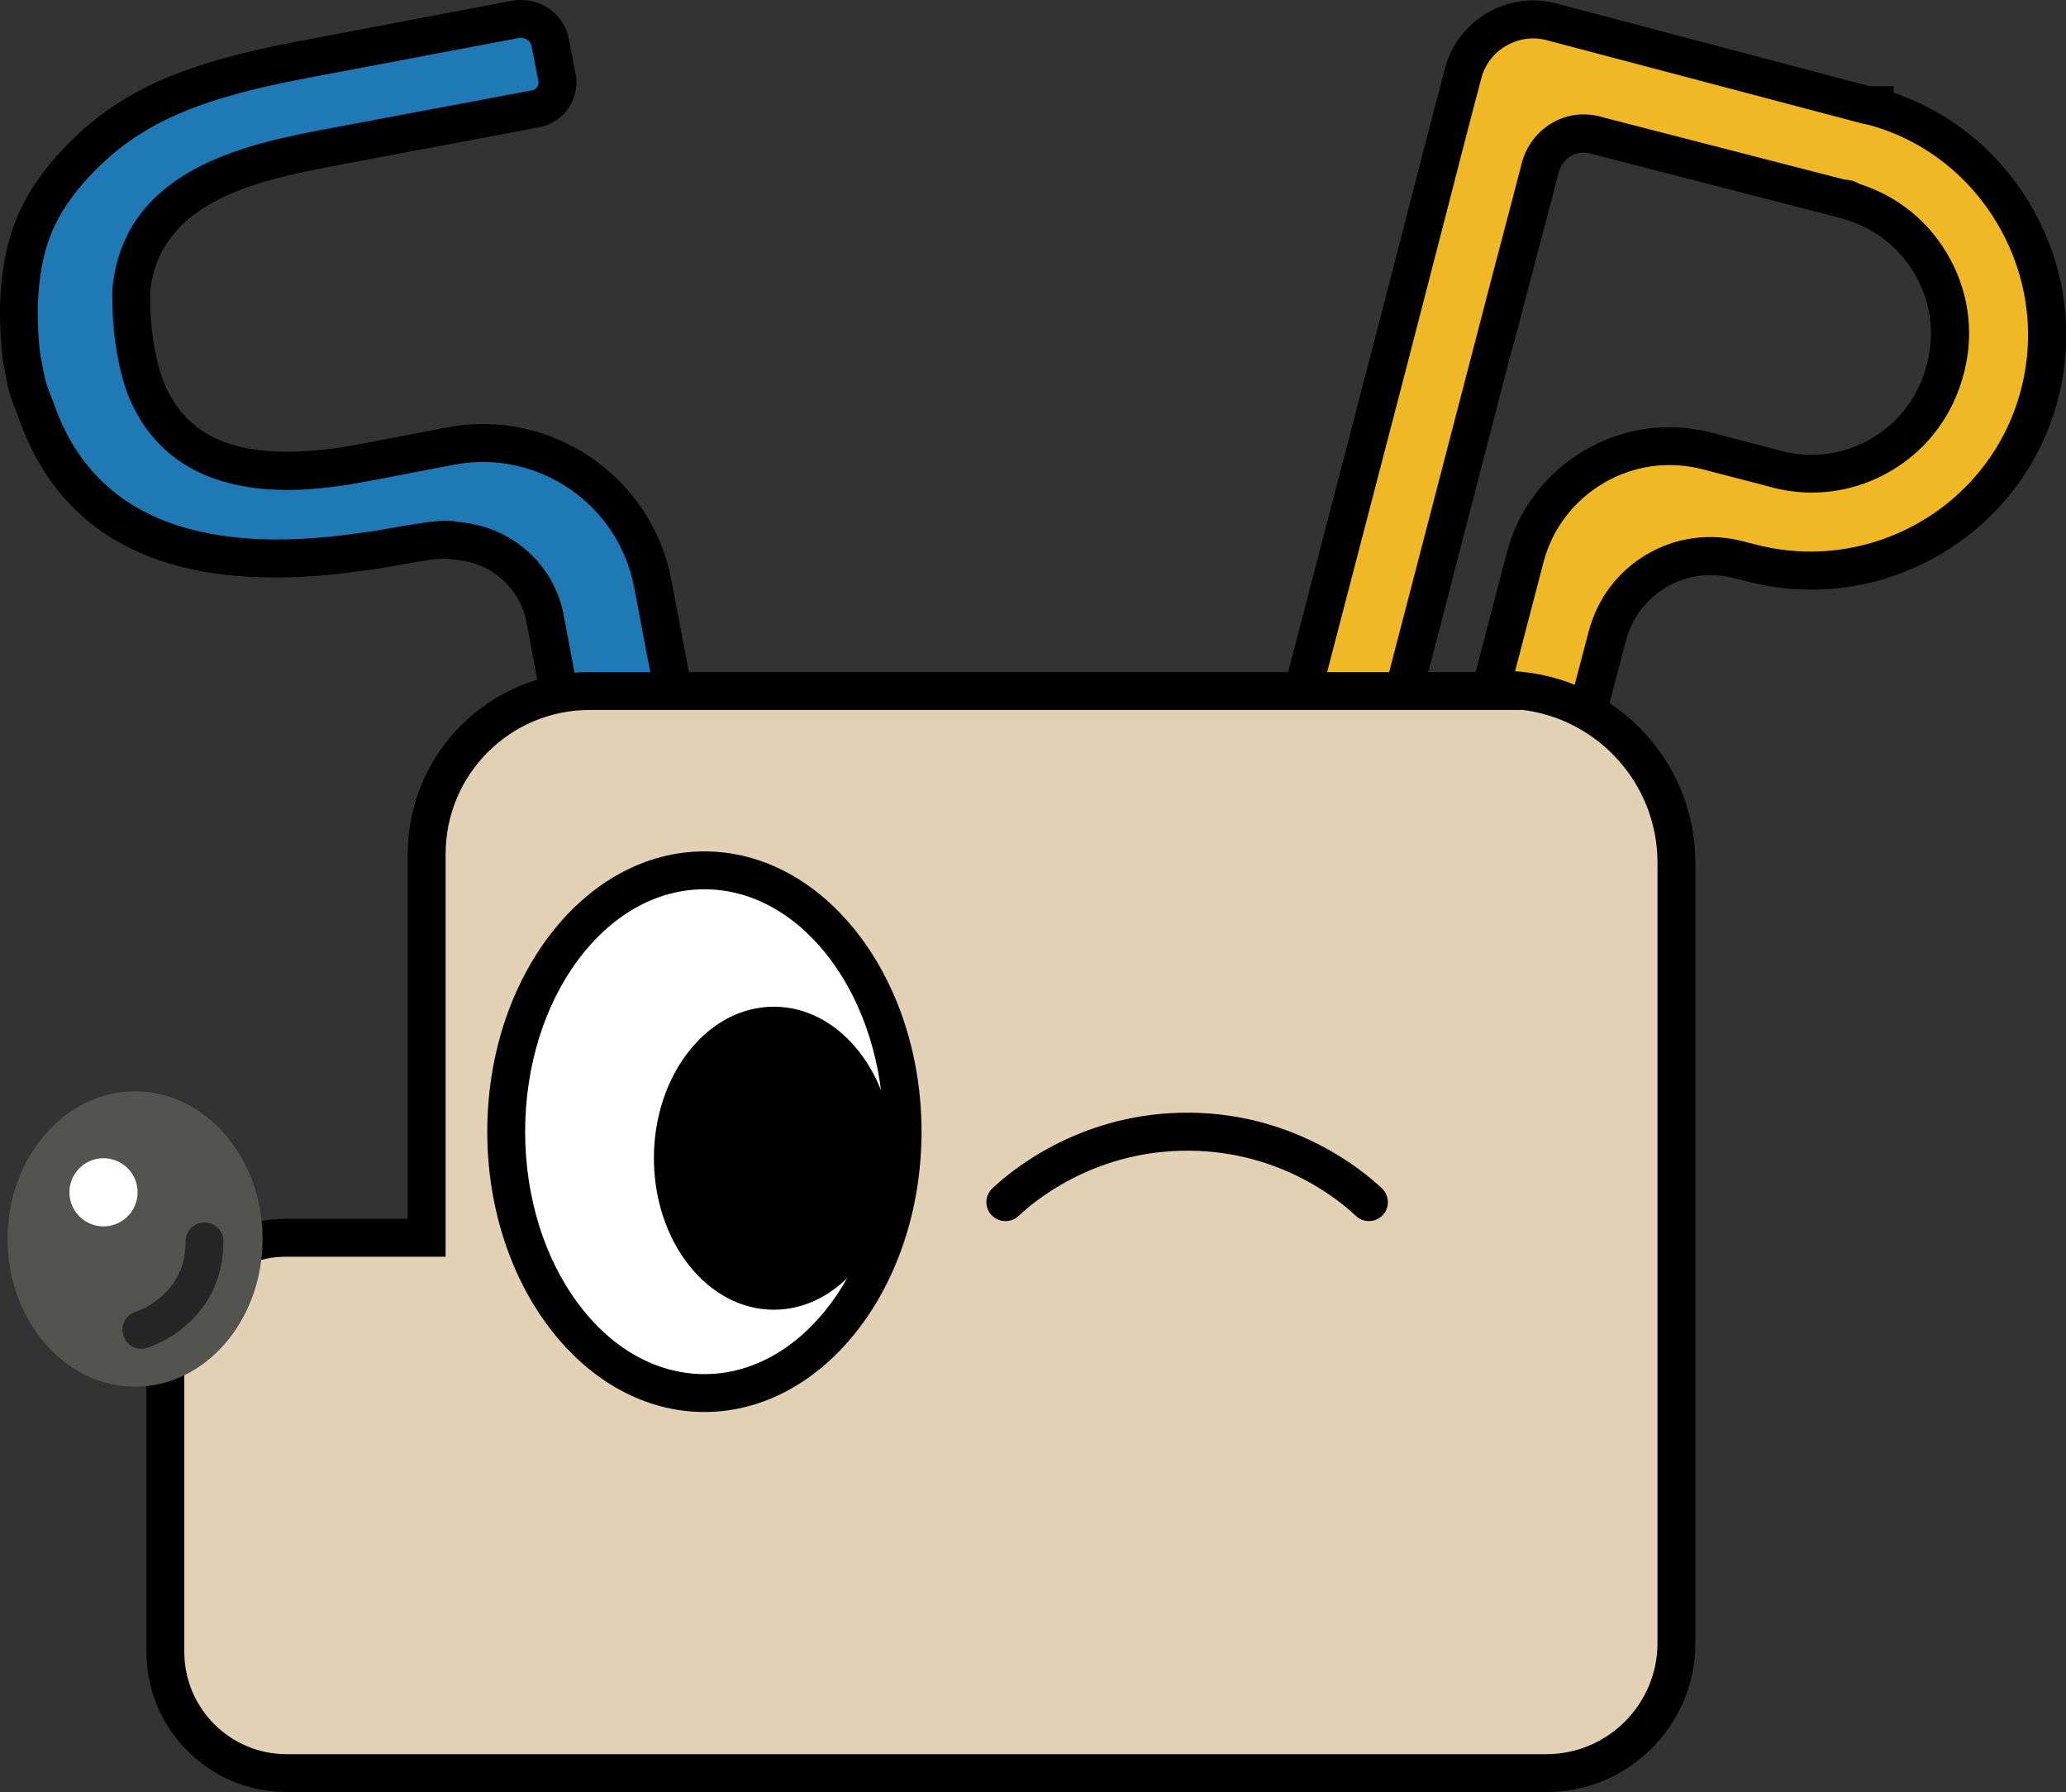 <?xml version="1.0" encoding="UTF-8"?>
<svg id="_レイヤー_2" data-name="レイヤー 2" xmlns="http://www.w3.org/2000/svg" viewBox="0 0 163.66 141.93">
  <rect x="0" y="0" width="163.66" height="141.93" fill="#333333" stroke="none"/>
  <defs>
    <style>
      .cls-1 {
        fill: #535350;
      }

      .cls-1, .cls-2, .cls-3, .cls-4, .cls-5, .cls-6, .cls-7, .cls-8 {
        stroke-width: 0px;
      }

      .cls-2 {
        fill: #efb824;
      }

      .cls-3 {
        fill: #262626;
      }

      .cls-4 {
        fill: #e2d1b5;
      }

      .cls-5 {
        fill: #d9d2aa;
      }

      .cls-6 {
        fill: #1e79b5;
      }

      .cls-7 {
        fill: #000;
      }

      .cls-8 {
        fill: #fff;
      }
    </style>
  </defs>
  <g id="_レイヤー_1-2" data-name=" レイヤー 1">
    <g>
      <path class="cls-2" d="M148.5,8.33h-.6l-25-6.6c-3-.8-6.2,1-7,4.1-1.7,6.4-3.3,12.8-5,19.3h0l-.9,3.5h0l-6.8,26.1c-.9,3.4,1.2,6.9,4.6,7.8l9.1,2.4c3.4.9,6.9-1.2,7.8-4.6l2.6-9.9c1.2-4.6,5.8-7.3,10.4-6.1l.8.2c9.9,2.7,20.3-3.2,23-13.1s-3.2-20.3-13.1-23h.1v-.1ZM154,29.63c-1.7,5.8-7.8,9.2-13.7,7.4l-5-1.3c-6.4-1.7-12.9,2.2-14.5,8.5l-2.9,11.1c-.2.9-1.2,1.5-2.1,1.2l-3.1-.8c-.9-.2-1.5-1.2-1.2-2.1l6-23.2h0l.7-2.7.4-1.4h0c1.1-4.3,2.3-8.7,3.4-13,.5-2,2.5-3.2,4.5-2.6l19.4,5c.2,0,.5,0,.7.2,5.8,1.7,9.2,7.8,7.4,13.7h0Z"/>
      <path class="cls-7" d="M118.51,66.64c-.67,0-1.33-.09-1.99-.26l-9.1-2.4c-4.24-1.12-6.78-5.44-5.67-9.63l7.7-29.59c.72-2.76,1.43-5.51,2.13-8.24.95-3.7,1.9-7.39,2.88-11.08.48-1.86,1.67-3.43,3.35-4.41,1.68-.98,3.63-1.25,5.49-.75l24.81,6.55h1.9v.52c4.64,1.58,8.51,4.79,10.99,9.14,2.68,4.71,3.38,10.16,1.97,15.34-2.93,10.74-14.08,17.09-24.84,14.15l-.77-.19c-1.85-.48-3.75-.23-5.35.71-1.61.94-2.75,2.47-3.23,4.31l-2.6,9.9c-.54,2.03-1.83,3.75-3.65,4.82-1.24.73-2.61,1.11-3.99,1.11ZM121.44,3.04c-.74,0-1.47.2-2.14.59-.98.57-1.68,1.49-1.96,2.58-.98,3.69-1.92,7.37-2.87,11.06-.7,2.73-1.41,5.48-2.13,8.24l-.9,3.49-6.8,26.1c-.69,2.6.9,5.27,3.53,5.97l9.1,2.4c2.59.68,5.27-.9,5.97-3.53l2.6-9.9c.68-2.61,2.32-4.79,4.62-6.14,2.3-1.35,5-1.71,7.61-1.03l.79.2c9.2,2.51,18.7-2.9,21.19-12.04,1.2-4.41.6-9.05-1.68-13.06-2.29-4.02-5.97-6.9-10.37-8.09l-.49-.1-25-6.6c-.35-.09-.71-.14-1.07-.14ZM116.28,58.1c-.3,0-.61-.04-.9-.14l-3.06-.79c-.8-.18-1.55-.73-1.99-1.52-.43-.76-.53-1.65-.28-2.45l7.1-27.29c.54-2.11,1.12-4.29,1.69-6.47.57-2.17,1.15-4.34,1.7-6.49.34-1.36,1.23-2.54,2.44-3.23,1.2-.69,2.61-.84,3.95-.44l19.17,4.94c.29.01.75.07,1.18.34,3.11.98,5.66,3.09,7.21,5.97,1.59,2.94,1.92,6.32.94,9.53h0c-.95,3.22-3.09,5.87-6.04,7.46-2.94,1.59-6.32,1.92-9.53.94l-4.94-1.28c-2.69-.71-5.49-.33-7.89,1.08-2.4,1.41-4.1,3.66-4.78,6.34l-2.9,11.11c-.18.8-.73,1.54-1.52,1.99-.48.27-1.02.41-1.55.41ZM125.45,12.08c-.35,0-.68.09-.98.26-.5.29-.86.77-1.01,1.36-.55,2.16-1.13,4.34-1.71,6.52-.57,2.17-1.15,4.34-1.7,6.49l-.41,1.44-6.72,25.96c.05.13.09.16.1.16l3.25.84c.13-.05.16-.09.16-.1l2.91-11.15c.88-3.45,3.07-6.36,6.16-8.18,3.1-1.82,6.71-2.31,10.17-1.39l4.99,1.3c2.5.76,5.06.51,7.29-.69,2.24-1.21,3.87-3.23,4.59-5.68v-.02c.75-2.44.5-5-.71-7.23-1.21-2.24-3.23-3.87-5.68-4.59l-.65-.19-19.4-5c-.23-.07-.46-.1-.68-.1Z"/>
    </g>
    <g>
      <path class="cls-6" d="M55,63.53l-3.3-17.3c-1.4-7.4-8.6-12.3-16-10.9l-5.2,1c-1,.2-2.1.4-3.3.6-5.6.8-12.9.8-15.7-6.3-.4-1.1-.7-2.4-.9-3.9-.2-1.4-.2-2.7-.2-3.7.8-8.5,9.9-10.2,15.5-11.3l16.5-3.1c1.2-.2,2-1.4,1.7-2.6l-.5-2.6c-.2-1.3-1.5-2.1-2.7-1.9l-16.9,3.2c-8.5,1.6-13.4,3.6-17.4,7.6S1.7,19.73,1.5,24.13h0v.5h0c0,1.6.1,2.8.2,3.6.2,1.1.3,1.6.4,2.1.2.8.5,1.5.7,2,4.3,12.8,17.5,12.6,25.8,11.4,1.6-.2,3.1-.5,4.2-.7l1.3-.2c.6,0,1.2-.2,1.9,0,3.6.2,6.6,2.8,7.2,6.3l3,16c.3,1.5,1.7,2.5,3.2,2.2l3.4-.6c1.5-.3,2.5-1.7,2.2-3.2Z"/>
      <path class="cls-7" d="M48.87,68.88c-1.95,0-3.73-1.42-4.14-3.46l-3-16.02c-.49-2.84-2.87-4.92-5.81-5.08l-.33-.06c-.18-.05-.38-.03-.73,0-.21.02-.42.04-.63.05l-1.79.29c-1.02.19-2.3.43-3.66.6-14.7,2.13-23.93-2.05-27.41-12.41l-.04-.1c-.21-.51-.49-1.21-.69-2.01l-.02-.11c-.1-.49-.2-1-.4-2.09-.15-1.19-.22-2.5-.22-3.87v-.5c.21-4.76,1.22-8.54,5.54-12.86C9.66,7.14,14.59,4.97,23.72,3.25L40.62.05c1.04-.17,2.1.08,2.95.69.82.6,1.36,1.47,1.51,2.45l.49,2.54c.23.89.05,1.93-.5,2.78-.55.84-1.44,1.42-2.42,1.58l-16.63,3.13c-5.33,1.05-13.39,2.63-14.12,9.87,0,.96,0,2.15.18,3.42.19,1.4.46,2.61.83,3.6,1.89,4.79,6.23,6.45,14.08,5.33,1.15-.19,2.23-.39,3.22-.59l5.21-1c3.98-.75,8.02.09,11.38,2.38,3.36,2.29,5.63,5.74,6.38,9.71l3.3,17.29c.22,1.12-.01,2.26-.67,3.19-.64.92-1.6,1.54-2.71,1.76l-3.43.61c-.27.05-.53.08-.79.08ZM36.24,41.34c4.27.3,7.73,3.38,8.44,7.53l3,15.98c.14.69.77,1.14,1.43,1.01l3.43-.61c.31-.06.61-.25.8-.53.13-.19.27-.49.19-.9h0s-3.3-17.31-3.3-17.31c-1.25-6.6-7.64-10.96-14.25-9.71l-5.2,1c-1,.2-2.12.4-3.34.61-3.42.49-13.72,1.96-17.34-7.23-.45-1.23-.78-2.65-.99-4.25-.21-1.49-.21-2.88-.21-3.9v-.14c.9-9.53,10.69-11.45,16.54-12.6l.17-.03,16.51-3.1c.25-.04.38-.19.44-.28s.14-.26.08-.49l-.52-2.68c-.05-.3-.2-.45-.32-.54-.2-.14-.44-.21-.66-.17l-16.87,3.19c-8.47,1.59-12.97,3.54-16.62,7.19s-4.47,6.63-4.66,10.81v.43c0,1.58.1,2.73.19,3.41.18.98.28,1.47.38,1.96.14.57.37,1.13.55,1.58l.08.19c2.98,8.87,11.11,12.36,24.19,10.47,1.3-.16,2.52-.39,3.51-.57l2.21-.34c.14,0,.28-.02.43-.03.44-.05,1.03-.11,1.71.05Z"/>
    </g>
    <g>
      <path class="cls-4" d="M119,54.73H46.7c-7.1,0-12.9,5.8-12.9,12.9v30.4h-11.1c-5.3,0-9.6,4.3-9.6,9.6v23.2c0,5.3,4.3,9.6,9.6,9.6h99.8c5.7,0,10.3-4.6,10.3-10.3v-61.8c0-7.6-6.1-13.7-13.7-13.7h-.1v.1Z"/>
      <path class="cls-7" d="M122.5,141.93H22.7c-6.12,0-11.1-4.98-11.1-11.1v-23.2c0-6.12,4.98-11.1,11.1-11.1h9.6v-28.9c0-7.94,6.46-14.4,14.4-14.4h70.81v-.1h1.49c8.48,0,15.3,6.82,15.3,15.2v61.8c0,6.51-5.29,11.8-11.8,11.8ZM22.7,99.53c-4.47,0-8.1,3.63-8.1,8.1v23.2c0,4.47,3.63,8.1,8.1,8.1h99.8c4.85,0,8.8-3.95,8.8-8.8v-61.8c0-6.26-4.73-11.43-10.81-12.12v.02H46.7c-6.29,0-11.4,5.11-11.4,11.4v31.9h-12.6Z"/>
    </g>
    <g>
      <ellipse class="cls-8" cx="55.8" cy="89.63" rx="15.7" ry="20.7"/>
      <path class="cls-7" d="M55.8,111.83c-9.48,0-17.2-9.96-17.2-22.2s7.72-22.2,17.2-22.2,17.2,9.96,17.2,22.2-7.72,22.2-17.2,22.2ZM55.8,70.43c-7.83,0-14.2,8.61-14.2,19.2s6.37,19.2,14.2,19.2,14.2-8.61,14.2-19.2-6.37-19.2-14.2-19.2Z"/>
    </g>
    <ellipse class="cls-5" cx="13.6" cy="100.73" rx="6.2" ry="7.8"/>
    <g>
      <ellipse class="cls-1" cx="10.7" cy="98.13" rx="9.1" ry="10.7"/>
      <path class="cls-1" d="M10.7,109.83c-5.57,0-10.1-5.25-10.1-11.7s4.53-11.7,10.1-11.7,10.1,5.25,10.1,11.7-4.53,11.7-10.1,11.7ZM10.7,88.43c-4.47,0-8.1,4.35-8.1,9.7s3.63,9.7,8.1,9.7,8.1-4.35,8.1-9.7-3.63-9.7-8.1-9.7Z"/>
    </g>
    <ellipse class="cls-7" cx="61.3" cy="91.73" rx="9.5" ry="12"/>
    <circle class="cls-8" cx="8.2" cy="94.43" r="2.7"/>
    <path class="cls-3" d="M11.2,106.83c-.63,0-1.21-.4-1.42-1.03-.26-.79.16-1.64.95-1.9.4-.14,1.81-.69,2.88-2.09,1.09-1.48,1.09-2.99,1.09-3.49,0-.83.67-1.5,1.5-1.5s1.5.67,1.5,1.5c0,1.99-.57,3.77-1.69,5.29-1.56,2.05-3.55,2.87-4.33,3.13-.16.05-.32.08-.47.08Z"/>
    <path class="cls-7" d="M79.64,96.71c-.4,0-.79-.16-1.09-.47-.57-.6-.55-1.55.06-2.12,1.43-1.36,6.72-5.79,14.87-5.99,8.74-.22,14.45,4.53,15.99,5.99.6.57.63,1.52.06,2.12-.57.6-1.52.63-2.12.06-1.33-1.26-6.24-5.35-13.85-5.16-7.07.17-11.64,3.99-12.87,5.16-.29.28-.66.41-1.03.41Z"/>
  </g>
</svg>